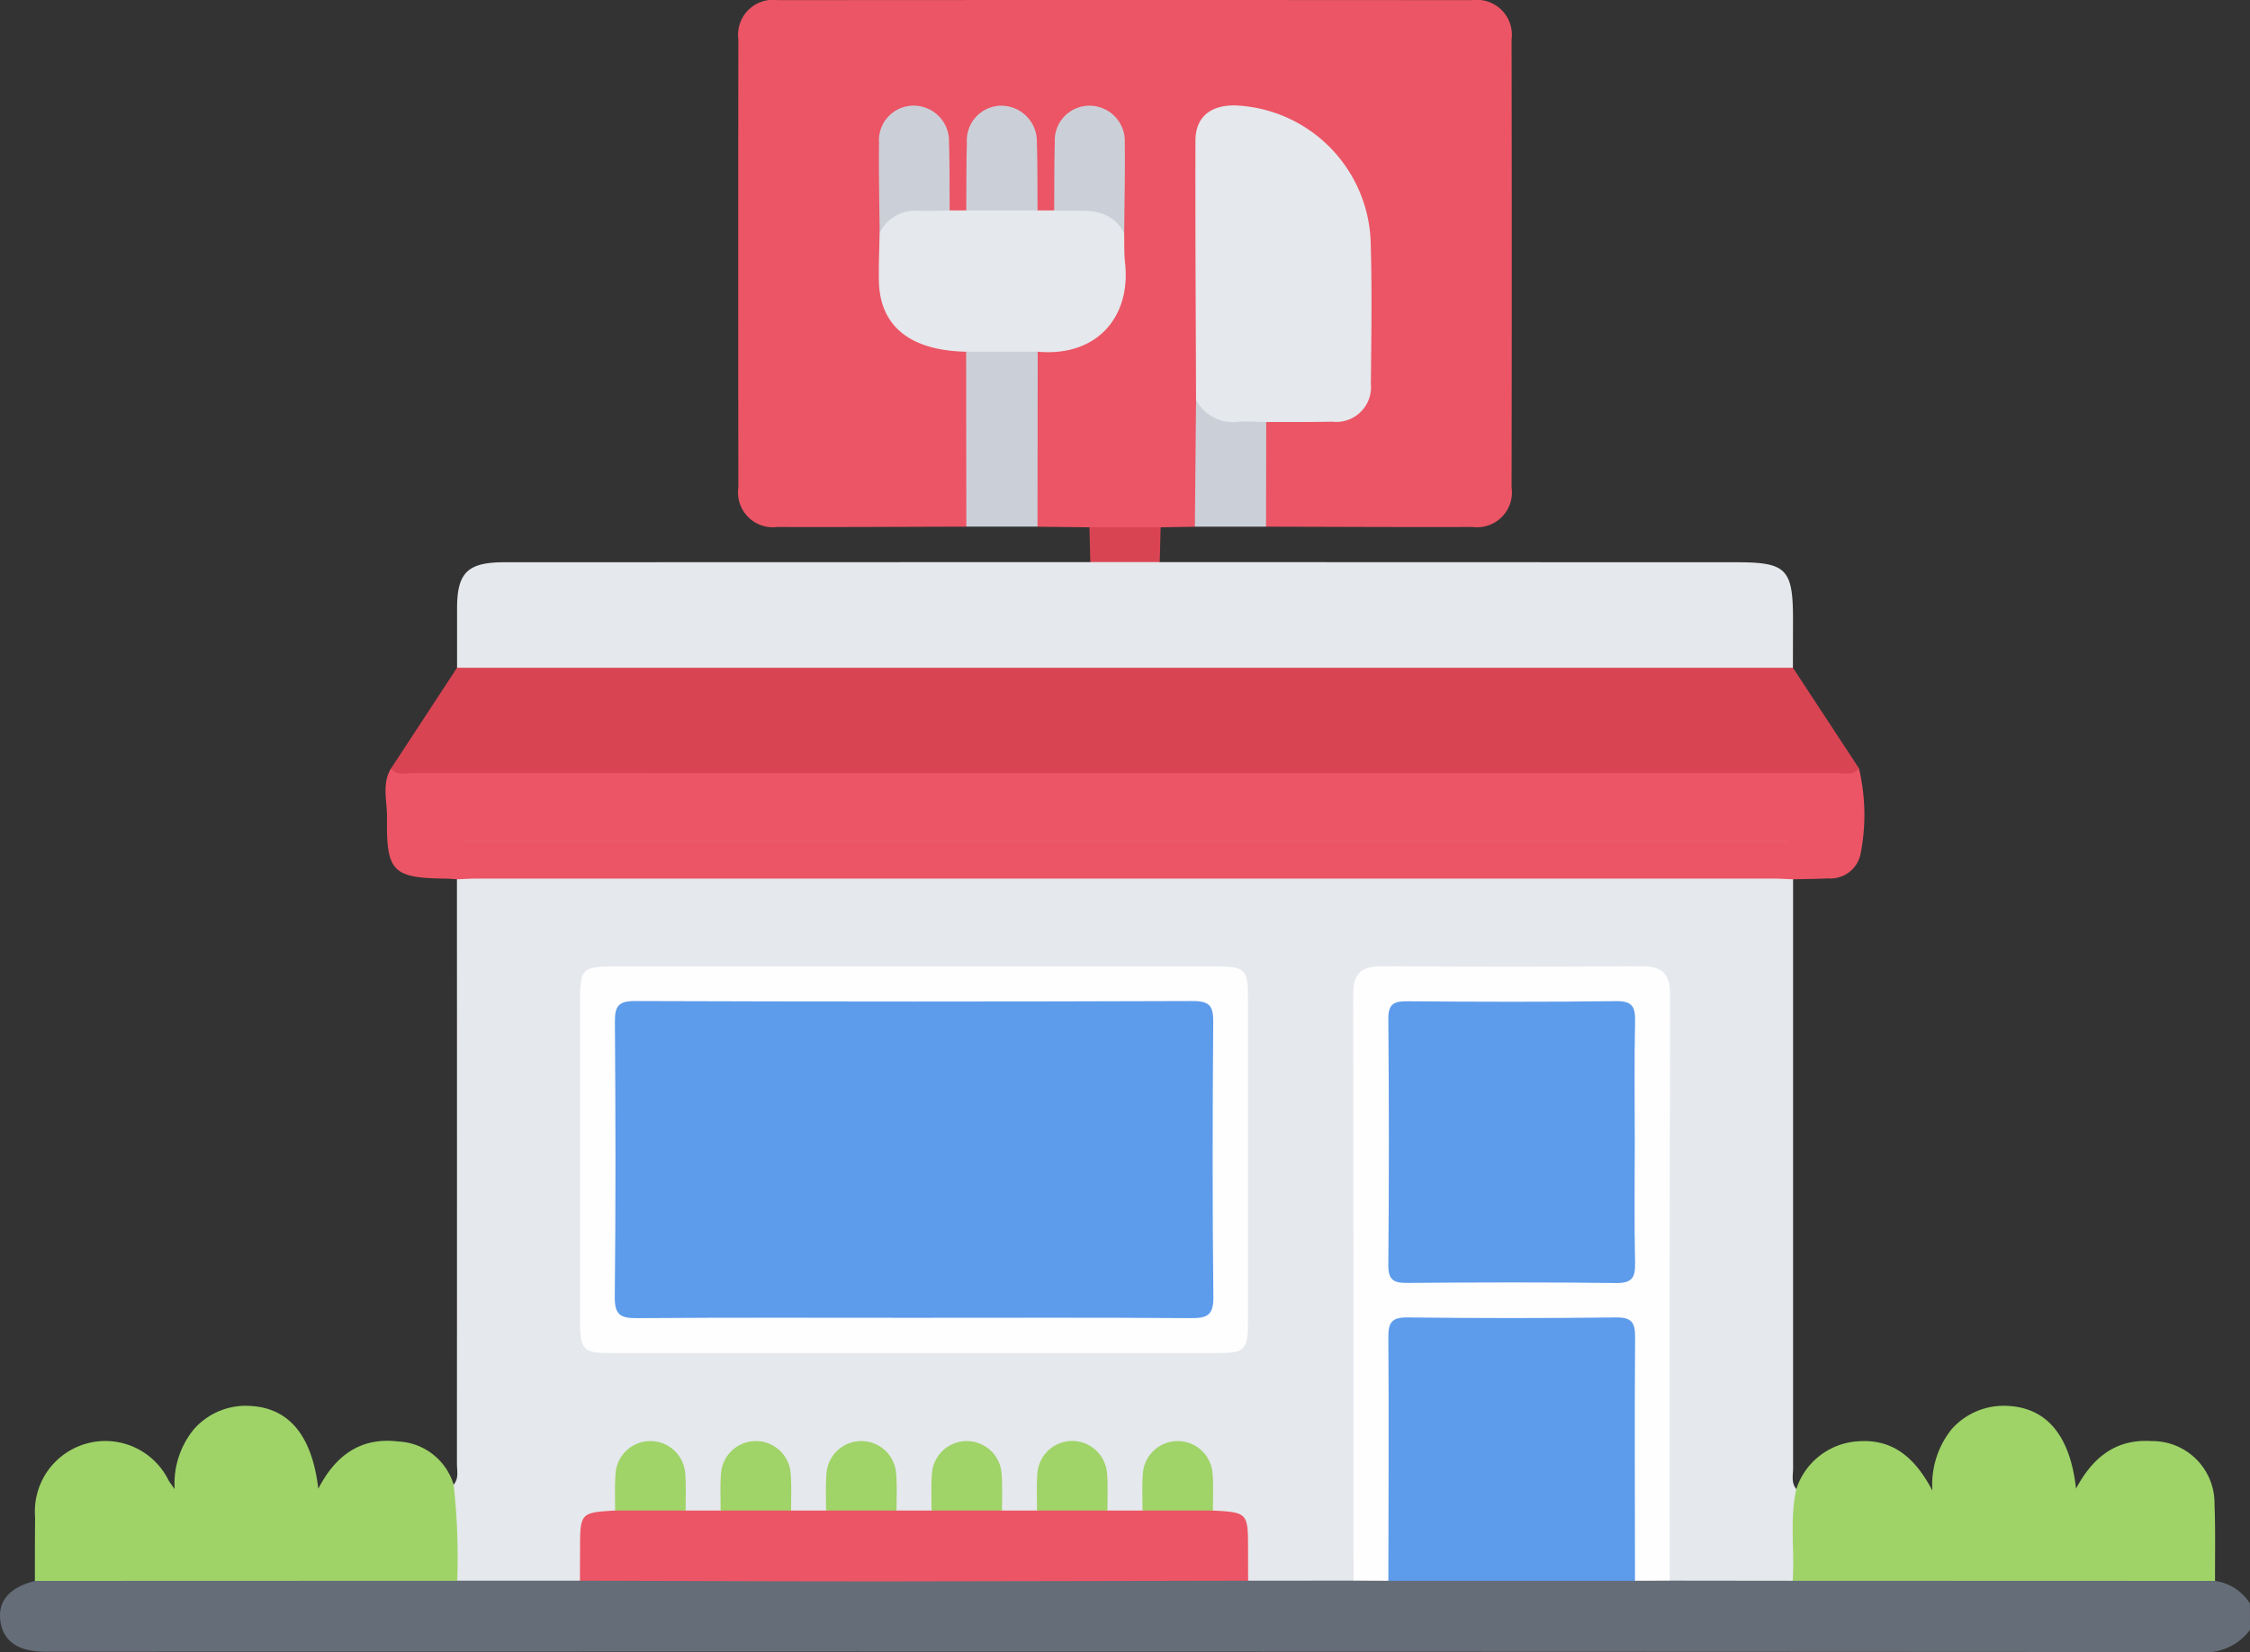 <svg xmlns="http://www.w3.org/2000/svg" width="125.693" height="92.313" viewBox="0 0 125.693 92.313">
  <rect x="0" y="0" width="125.693" height="92.313" fill="#333333" stroke="none"/>
  <g id="Group_4179" data-name="Group 4179" transform="translate(-124.492 -337.048)">
    <path id="Path_26178" data-name="Path 26178" d="M250.185,428.121a3.118,3.118,0,0,1-2.848,1.24q-60.015-.037-120.029-.021c-.123,0-.246,0-.369,0-1.451-.016-2.285-.608-2.428-1.723s.518-1.874,1.934-2.232a1.887,1.887,0,0,1,1.269-.353c7.419,0,14.839-.054,22.257.023,2.319-.043,4.637-.048,6.956,0,6.609-.08,13.217-.03,19.826-.03,5.793,0,11.586-.056,17.378.031,1.967-.033,3.934-.049,5.9.005.7-.032,1.408-.029,2.113,0,4.523-.052,9.046-.06,13.569,0,.705-.027,1.411-.033,2.116,0,2.289-.05,4.577-.047,6.866-.005,7.422-.075,14.843-.026,22.265-.024a1.889,1.889,0,0,1,1.27.353,2.745,2.745,0,0,1,1.953,1.263Z" fill="#656d78"/>
    <path id="Path_26179" data-name="Path 26179" d="M224.639,425.377l-6.868-.008c-.547-.629-.378-1.4-.379-2.115q-.018-14.349-.007-28.7c0-3.338.08-3.105-3.047-3.109q-5.4-.006-10.792,0c-3.127,0-3.048-.229-3.047,3.109q0,14.349-.008,28.7c0,.717.168,1.485-.378,2.114l-5.894.005a1.948,1.948,0,0,1-.347-1.479c-.043-1.724-.039-1.724-1.62-2.3-.406-.438-.312-.99-.338-1.511-.074-1.436-.622-2.151-1.65-2.134s-1.531.723-1.61,2.18c-.028.52.07,1.077-.379,1.494a2.179,2.179,0,0,1-1.833.022c-.55-.466-.382-1.116-.423-1.706-.091-1.307-.669-2.012-1.661-1.99-.945.021-1.494.7-1.589,1.939-.045.593.118,1.237-.383,1.733a2.173,2.173,0,0,1-1.835.024c-.551-.465-.383-1.115-.424-1.706-.09-1.307-.668-2.012-1.66-1.99-.946.021-1.495.7-1.59,1.939-.045.593.119,1.237-.383,1.733a2.173,2.173,0,0,1-1.835.024c-.551-.465-.382-1.115-.423-1.706-.091-1.307-.669-2.012-1.661-1.99-.946.021-1.495.7-1.59,1.939-.045.593.119,1.237-.383,1.733a2.173,2.173,0,0,1-1.835.024c-.52-.425-.389-1.03-.421-1.583-.081-1.414-.641-2.135-1.663-2.113-.977.021-1.511.72-1.593,2.06-.035.556.094,1.155-.379,1.611a2.172,2.172,0,0,1-1.833.027c-.557-.467-.384-1.121-.426-1.714-.092-1.308-.683-2.018-1.683-1.985-.95.032-1.485.711-1.569,1.974-.037.561.086,1.156-.31,1.651-1.6.609-1.6.609-1.651,2.429a1.81,1.81,0,0,1-.349,1.369l-6.852,0a1.2,1.2,0,0,1-.364-.987c.1-1.458-.327-2.935.161-4.377.3-.355.183-.78.183-1.176q.006-16.328,0-32.656c.6-.61,1.374-.433,2.087-.434q12.561-.023,25.123-.009,22.612,0,45.223.009c.752,0,1.57-.2,2.209.434q0,16.447,0,32.9c0,.4-.117.824.182,1.18A9.688,9.688,0,0,1,224.639,425.377Z" fill="#e5e8ec"/>
    <path id="Path_26180" data-name="Path 26180" d="M178.475,366.475c-3.518.009-7.036.031-10.554.019a1.946,1.946,0,0,1-2.181-2.21q-.02-12.518,0-25.036a1.952,1.952,0,0,1,2.206-2.192q19.391-.016,38.78,0a1.955,1.955,0,0,1,2.209,2.191q.021,12.519,0,25.036a1.948,1.948,0,0,1-2.183,2.211c-3.845.012-7.69-.009-11.535-.017a1.42,1.42,0,0,1-.39-1.1c.05-1.554-.235-3.124.2-4.661.619-.67,1.442-.446,2.19-.453,3.378-.032,3.508-.149,3.507-3.54,0-1.919.028-3.839-.008-5.757a7.515,7.515,0,0,0-6.284-7.525c-1.952-.389-2.791.265-2.8,2.247-.024,4.614.006,9.228-.011,13.844.05,1.783.04,3.566.029,5.348a2.085,2.085,0,0,1-.408,1.6l-1.915.032a4.785,4.785,0,0,1-3.977,0l-2.9-.032a1.118,1.118,0,0,1-.355-.762,71.408,71.408,0,0,1,.1-8.814c.259-.536.78-.5,1.255-.568,2.378-.335,3.493-1.592,3.539-4,.014-.771-.005-1.542-.006-2.313.01-1.552.024-3.1-.014-4.656-.031-1.274-.688-2-1.693-1.962-.949.035-1.427.71-1.525,2-.087,1.163.287,2.37-.309,3.489a.933.933,0,0,1-1.005.036c-.449-.468-.334-1.065-.357-1.626a18.855,18.855,0,0,0-.071-2.448,1.688,1.688,0,0,0-1.686-1.481,1.51,1.51,0,0,0-1.44,1.551c-.088.814-.02,1.634-.044,2.451a2.28,2.28,0,0,1-.317,1.526.938.938,0,0,1-1.007.021c-.558-.718-.291-1.562-.346-2.354-.039-.567.034-1.141-.055-1.705a1.654,1.654,0,0,0-1.653-1.485A1.453,1.453,0,0,0,174,344.875c-.135,1.7-.034,3.412-.059,5.118,0,.851-.028,1.7,0,2.552a3.593,3.593,0,0,0,3.37,3.773c.5.074,1.081-.016,1.4.548.4,2.418.106,4.853.17,7.279A3.055,3.055,0,0,1,178.475,366.475Z" fill="#ec5565"/>
    <path id="Path_26181" data-name="Path 26181" d="M224.659,386.181c-.367-.013-.734-.039-1.1-.039q-36.219,0-72.44,0c-.367,0-.734.026-1.1.039-.2-.013-.4-.036-.608-.038-2.987-.037-3.343-.374-3.3-3.419.014-.907-.3-1.858.219-2.73a7.375,7.375,0,0,1,1.7-.15q39.3.008,78.606,0a7.792,7.792,0,0,1,1.705.146,11.256,11.256,0,0,1,.086,4.791,1.718,1.718,0,0,1-1.82,1.349C225.962,386.162,225.311,386.165,224.659,386.181Z" fill="#ec5565"/>
    <path id="Path_26182" data-name="Path 26182" d="M228.347,379.99c-.355.415-.838.252-1.267.252q-39.739.01-79.48,0c-.429,0-.911.163-1.268-.248l3.693-5.635a3.165,3.165,0,0,1,2.239-.4q18.763-.015,37.527-.007,16.311,0,32.622.007a3.163,3.163,0,0,1,2.238.4Z" fill="#d94453"/>
    <path id="Path_26183" data-name="Path 26183" d="M224.651,374.359H150.025q0-1.654,0-3.31c0-2.009.59-2.583,2.647-2.584l32.727-.008a4.628,4.628,0,0,1,3.882,0l32.238.009c2.769,0,3.137.374,3.137,3.2Q224.652,373.012,224.651,374.359Z" fill="#e5e8ec"/>
    <path id="Path_26184" data-name="Path 26184" d="M224.639,425.377c.112-1.705-.179-3.426.2-5.12a3.871,3.871,0,0,1,3.479-2.675c1.9-.13,3.144.888,4.125,2.759a4.935,4.935,0,0,1,1.075-3.433,3.884,3.884,0,0,1,3.172-1.3c2.15.121,3.446,1.661,3.777,4.618.946-1.77,2.246-2.786,4.235-2.654a3.47,3.47,0,0,1,3.5,3.523c.058,1.428.023,2.86.03,4.29Z" fill="#9fd368"/>
    <path id="Path_26185" data-name="Path 26185" d="M149.835,420.013a36.682,36.682,0,0,1,.2,5.364l-23.594.008c0-1.185,0-2.37.012-3.555a3.937,3.937,0,0,1,7.461-2.054c.061.1.135.194.336.482a4.786,4.786,0,0,1,1.074-3.349,3.858,3.858,0,0,1,3.171-1.3c2.143.122,3.428,1.65,3.778,4.623.984-1.9,2.4-2.889,4.476-2.637A3.394,3.394,0,0,1,149.835,420.013Z" fill="#9fd368"/>
    <path id="Path_26186" data-name="Path 26186" d="M182.462,356.7q-.006,4.887-.012,9.775l-3.975,0q-.006-4.886-.011-9.771A4.409,4.409,0,0,1,182.462,356.7Z" fill="#cbd0d8"/>
    <path id="Path_26187" data-name="Path 26187" d="M191.242,366.477l.066-7.093c1.122,1,2.662.677,3.92,1.246q-.006,2.924-.011,5.848Z" fill="#cbd0d8"/>
    <path id="Path_26188" data-name="Path 26188" d="M189.279,368.456H185.4q-.024-.975-.047-1.948h3.977Z" fill="#d94453"/>
    <path id="Path_26189" data-name="Path 26189" d="M215.828,425.377H202.055a1.963,1.963,0,0,1-.381-1.5c-.015-3.879-.024-7.758,0-11.636.011-1.651.293-1.933,1.938-1.944q5.328-.039,10.656,0c1.645.011,1.927.293,1.938,1.944.026,3.878.017,7.757,0,11.635A1.96,1.96,0,0,1,215.828,425.377Z" fill="#5d9beb"/>
    <path id="Path_26190" data-name="Path 26190" d="M215.828,425.377c0-4.533-.028-9.067.006-13.6.006-.83-.185-1.125-1.073-1.114q-5.818.07-11.639,0c-.888-.011-1.078.285-1.072,1.115.033,4.533.009,9.066,0,13.6l-1.942-.008q0-16.381-.023-32.762c0-1.18.468-1.58,1.613-1.571q7.239.053,14.478,0c1.145-.008,1.616.392,1.613,1.572q-.041,16.382-.023,32.762Z" fill="#fefefe"/>
    <path id="Path_26191" data-name="Path 26191" d="M156.89,425.374q0-.918.007-1.837c0-1.938.04-1.98,1.959-2.083a5.089,5.089,0,0,1,3.938,0h1.954a5.093,5.093,0,0,1,3.938,0h1.953a5.089,5.089,0,0,1,3.938,0h1.953a5.091,5.091,0,0,1,3.939,0h1.951a5.091,5.091,0,0,1,3.939,0h1.956a5.089,5.089,0,0,1,3.938,0c1.924.1,1.958.14,1.959,2.083,0,.612,0,1.225.007,1.837q-10.036.021-20.072.038C168.4,425.413,162.643,425.388,156.89,425.374Z" fill="#ec5565"/>
    <path id="Path_26192" data-name="Path 26192" d="M175.545,391.05q8.462,0,16.924,0c1.575,0,1.742.172,1.742,1.777q0,9.014,0,18.028c0,1.625-.162,1.8-1.723,1.8q-16.923,0-33.848,0c-1.575,0-1.742-.172-1.742-1.777q0-9.014,0-18.028c0-1.653.149-1.8,1.845-1.8Q167.144,391.048,175.545,391.05Z" fill="#fefefe"/>
    <path id="Path_26193" data-name="Path 26193" d="M162.794,421.454h-3.938c0-.693-.032-1.39.025-2.079a1.95,1.95,0,0,1,3.889,0C162.827,420.064,162.789,420.761,162.794,421.454Z" fill="#a0d368"/>
    <path id="Path_26194" data-name="Path 26194" d="M168.686,421.454h-3.939c.005-.693-.032-1.39.025-2.079a1.95,1.95,0,0,1,3.889,0C168.718,420.064,168.681,420.761,168.686,421.454Z" fill="#a0d368"/>
    <path id="Path_26195" data-name="Path 26195" d="M174.577,421.454h-3.938c0-.693-.032-1.39.024-2.079a1.95,1.95,0,0,1,3.889,0C174.61,420.064,174.572,420.761,174.577,421.454Z" fill="#a0d368"/>
    <path id="Path_26196" data-name="Path 26196" d="M180.469,421.455H176.53c.005-.693-.032-1.39.024-2.079a1.95,1.95,0,0,1,3.889,0C180.5,420.064,180.464,420.761,180.469,421.455Z" fill="#a0d368"/>
    <path id="Path_26197" data-name="Path 26197" d="M186.359,421.454H182.42c.006-.693-.031-1.39.026-2.079a1.949,1.949,0,0,1,3.888,0C186.392,420.064,186.354,420.761,186.359,421.454Z" fill="#a0d368"/>
    <path id="Path_26198" data-name="Path 26198" d="M192.253,421.454h-3.938c.005-.693-.033-1.39.024-2.079a1.95,1.95,0,0,1,3.889,0C192.286,420.064,192.248,420.761,192.253,421.454Z" fill="#a0d368"/>
    <path id="Path_26199" data-name="Path 26199" d="M195.228,360.63c-.53-.007-1.064-.057-1.589-.012a2.309,2.309,0,0,1-2.331-1.234c-.015-4.822-.048-9.644-.035-14.467,0-1.328.846-2.011,2.254-1.978a7.907,7.907,0,0,1,7.531,7.479c.086,2.7.043,5.395.015,8.092a1.938,1.938,0,0,1-2.167,2.1C197.681,360.638,196.454,360.625,195.228,360.63Z" fill="#e5e8ec"/>
    <path id="Path_26200" data-name="Path 26200" d="M182.462,356.7l-4,0c-3.144-.064-4.833-1.435-4.872-3.981-.014-.891.025-1.782.04-2.672.571-1.567,2.038-2.032,3.912-1.242l.926,0a4.9,4.9,0,0,1,3.984,0h.928c1.8-.759,3.364-.263,3.911,1.244.015.566-.01,1.136.052,1.7C187.674,354.742,185.782,357,182.462,356.7Z" fill="#e5e8ec"/>
    <path id="Path_26201" data-name="Path 26201" d="M177.544,348.809c-.61.006-1.222.043-1.83.01a2.237,2.237,0,0,0-2.082,1.232c-.014-1.673-.055-3.347-.033-5.02a1.932,1.932,0,0,1,1.932-2.08,1.98,1.98,0,0,1,1.976,2.062C177.546,346.278,177.534,347.544,177.544,348.809Z" fill="#cbd0d8"/>
    <path id="Path_26202" data-name="Path 26202" d="M187.293,350.052c-.922-1.616-2.51-1.136-3.911-1.244.01-1.265,0-2.53.036-3.794a1.938,1.938,0,0,1,1.959-2.06,1.976,1.976,0,0,1,1.949,2.081C187.349,346.707,187.307,348.379,187.293,350.052Z" fill="#cbd0d8"/>
    <path id="Path_26203" data-name="Path 26203" d="M182.454,348.809l-3.984,0c.01-1.263,0-2.526.035-3.788a1.942,1.942,0,0,1,1.941-2.068,2,2,0,0,1,1.97,2.071C182.455,346.283,182.444,347.547,182.454,348.809Z" fill="#cbd0d8"/>
    <path id="Path_26204" data-name="Path 26204" d="M150.351,383.965h73.977v.123H150.3Z" fill="#ec5a69"/>
    <path id="Path_26205" data-name="Path 26205" d="M215.816,400.866c0,2.249-.033,4.5.017,6.748.018.822-.167,1.137-1.066,1.126-3.885-.049-7.772-.039-11.657-.006-.766.006-1.068-.161-1.061-1q.06-6.872,0-13.743c-.008-.855.314-1,1.068-.994,3.886.031,7.772.043,11.657-.007.908-.012,1.076.318,1.059,1.131C215.784,396.366,215.816,398.616,215.816,400.866Z" fill="#5d9beb"/>
    <path id="Path_26206" data-name="Path 26206" d="M175.43,410.683c-5.114,0-10.228-.02-15.341.019-.914.007-1.266-.166-1.254-1.19.057-5.113.046-10.227.007-15.34-.007-.876.166-1.191,1.129-1.188q15.585.055,31.172,0c.969,0,1.13.323,1.124,1.192-.038,5.113-.05,10.228.008,15.34.011,1.031-.353,1.192-1.259,1.185C185.821,410.664,180.625,410.683,175.43,410.683Z" fill="#5d9beb"/>
  </g>
</svg>
